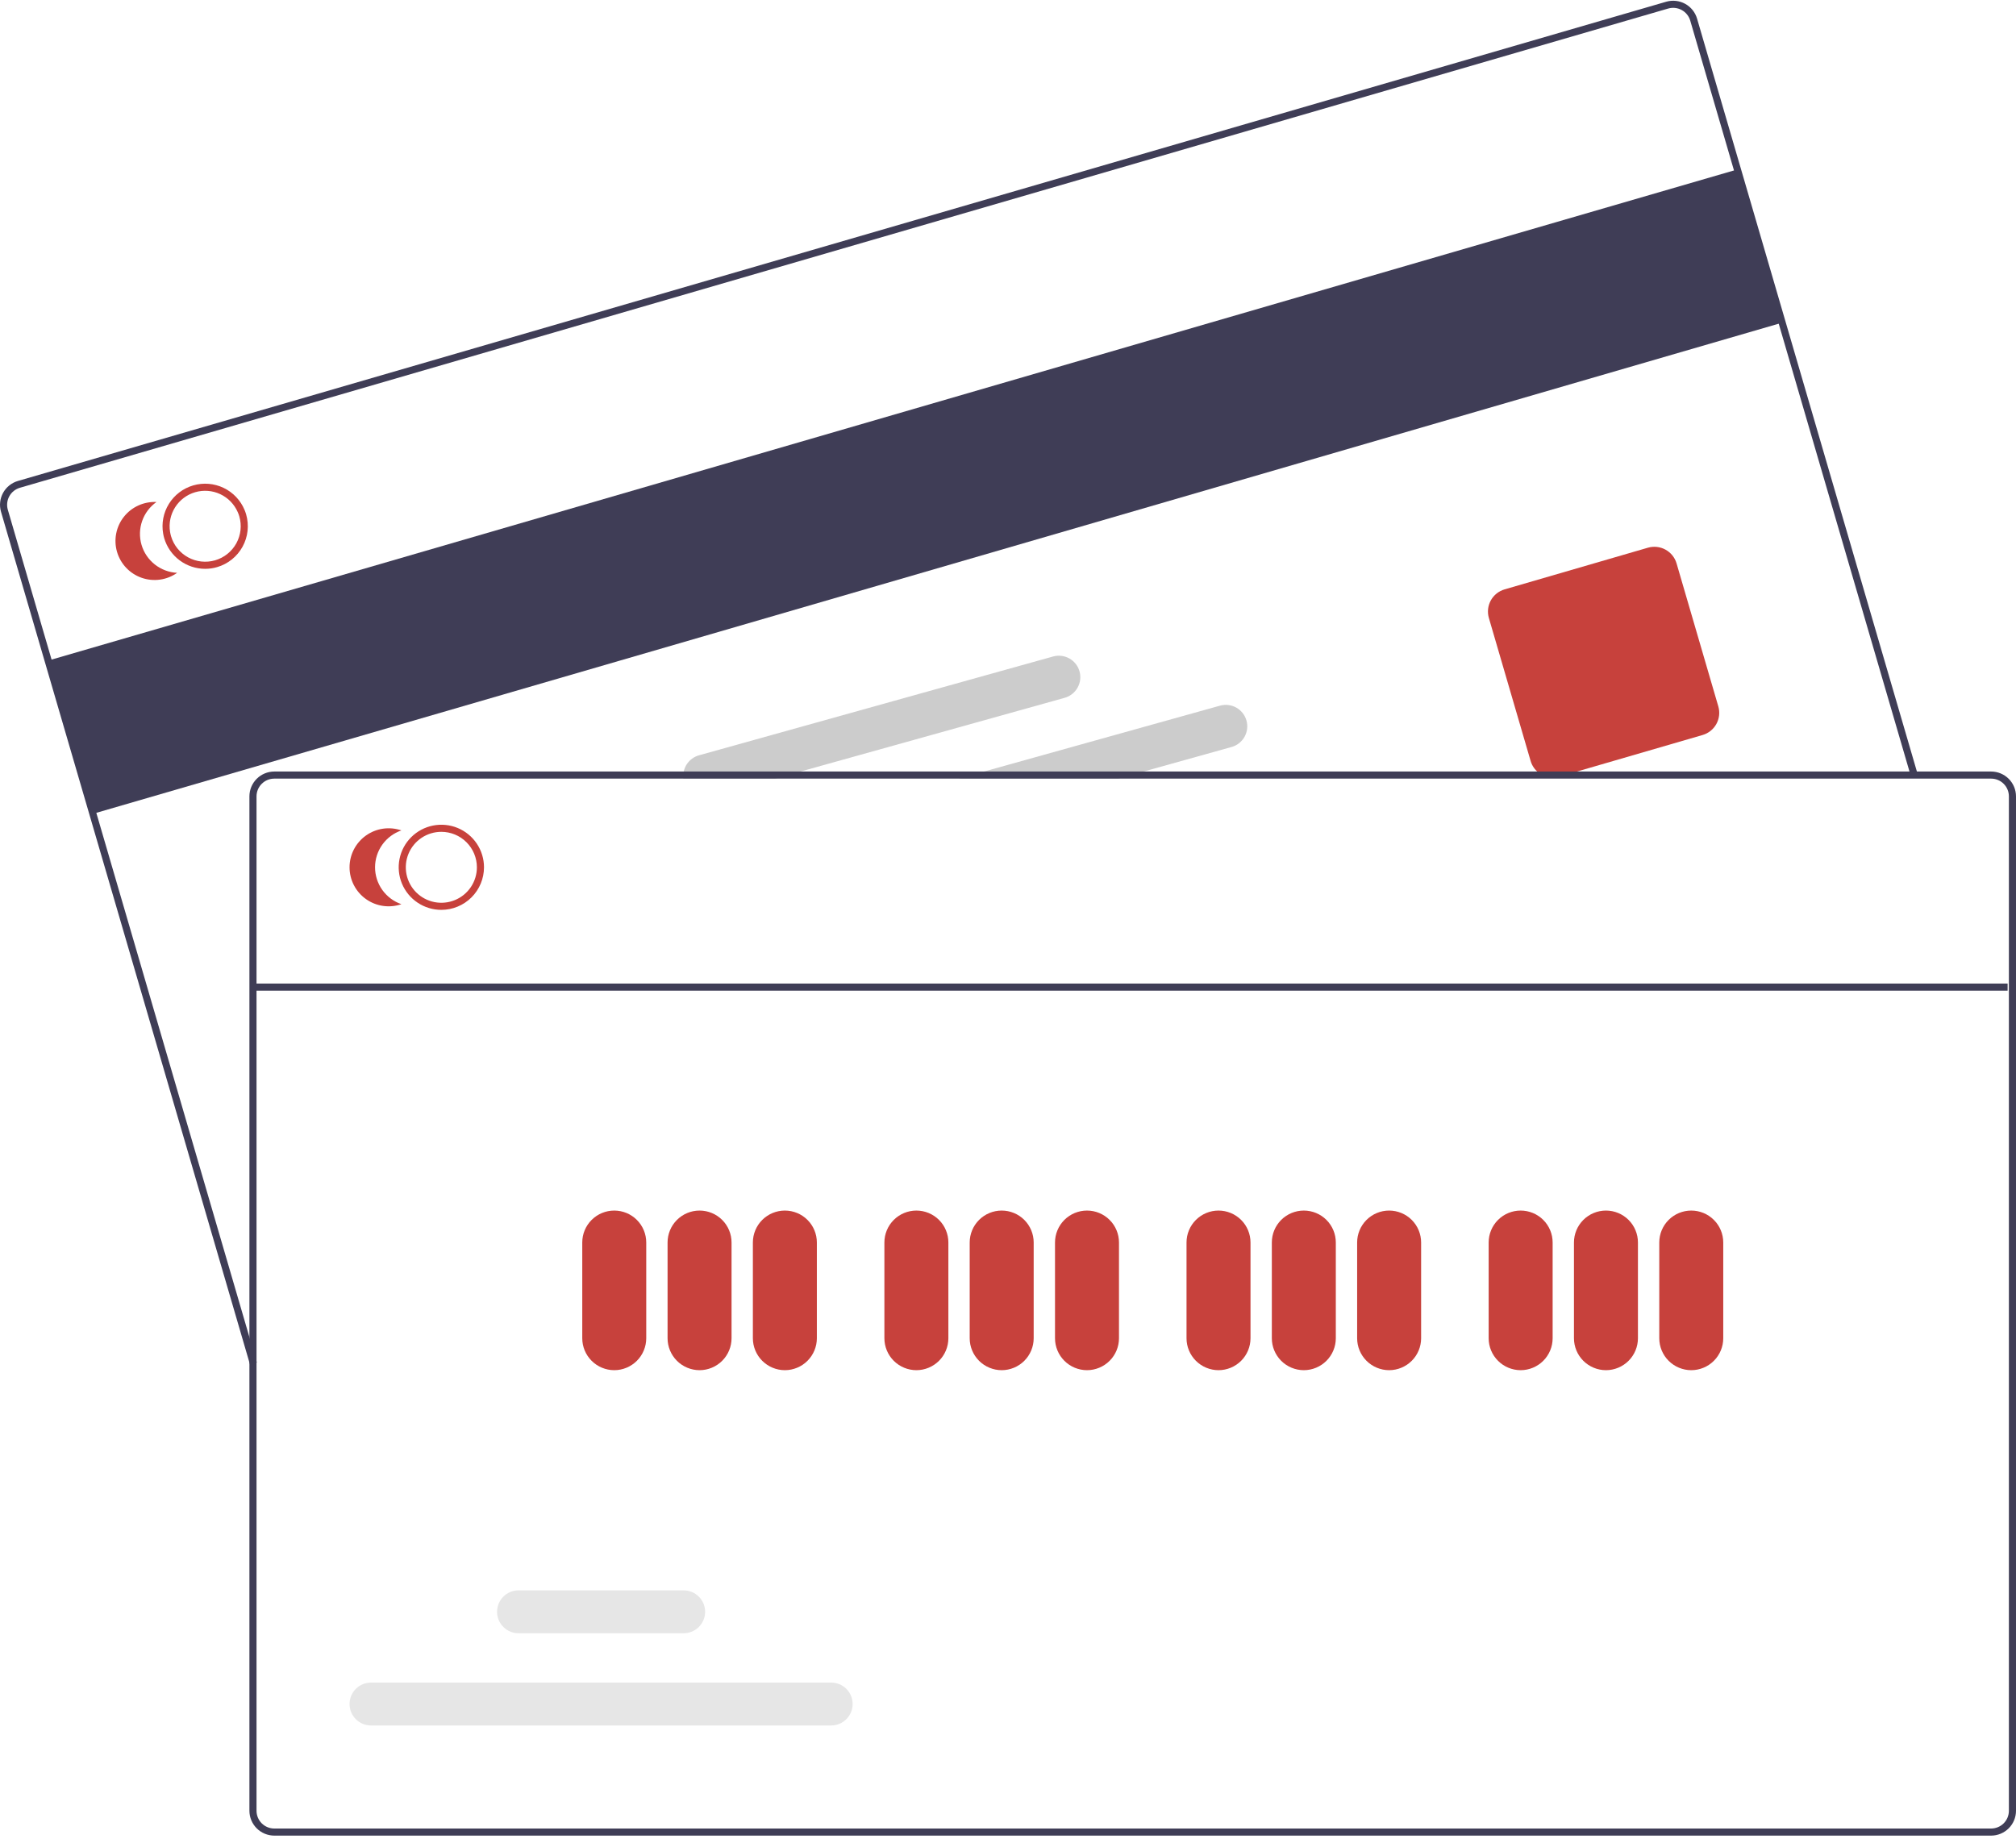 <svg width="502" height="458" viewBox="0 0 502 458" fill="none" xmlns="http://www.w3.org/2000/svg">
<g clip-path="url(#clip0_197_463)">
<path d="M432.626 42.203L11.994 164.526L23.135 202.692L443.767 80.37L432.626 42.203Z" fill="#3F3D56"/>
<path d="M62.248 339.839L0.25 127.454C-0.209 125.88 -0.023 124.187 0.767 122.749C1.558 121.312 2.888 120.246 4.466 119.787L414.901 0.43C416.478 -0.027 418.173 0.159 419.613 0.948C421.053 1.737 422.121 3.064 422.582 4.637L477.508 192.795L475.808 193.29L420.883 5.132C420.553 4.008 419.79 3.061 418.761 2.498C417.733 1.934 416.523 1.801 415.396 2.126L4.961 121.483C3.834 121.811 2.884 122.572 2.319 123.599C1.754 124.626 1.622 125.835 1.95 126.96L63.948 339.345L62.248 339.839Z" fill="#3F3D56"/>
<path d="M386.665 193.67C385.42 193.668 384.208 193.264 383.212 192.519C382.216 191.773 381.489 190.725 381.139 189.532L370.74 153.91C370.315 152.448 370.489 150.877 371.222 149.543C371.956 148.208 373.19 147.219 374.654 146.791L410.344 136.412C411.809 135.988 413.383 136.161 414.72 136.894C416.057 137.626 417.049 138.858 417.477 140.319L427.876 175.942C428.301 177.404 428.127 178.974 427.393 180.309C426.66 181.644 425.425 182.633 423.962 183.061L388.271 193.44C387.749 193.592 387.209 193.669 386.665 193.67Z" fill="#C7413C"/>
<path d="M61.29 128.111C61.183 127.745 61.056 127.385 60.909 127.033C59.911 124.616 58.053 122.652 55.693 121.519C53.332 120.385 50.635 120.163 48.12 120.894C45.605 121.624 43.449 123.257 42.067 125.478C40.685 127.699 40.174 130.352 40.632 132.926C40.696 133.301 40.782 133.673 40.888 134.039C41.535 136.241 42.878 138.175 44.718 139.551C46.558 140.927 48.794 141.671 51.093 141.672C52.097 141.674 53.096 141.531 54.059 141.248C56.761 140.46 59.039 138.634 60.395 136.171C61.751 133.709 62.072 130.81 61.29 128.111ZM53.563 139.551C51.309 140.204 48.889 139.938 46.831 138.812C44.774 137.686 43.248 135.792 42.588 133.544C42.484 133.178 42.401 132.806 42.34 132.431C42.008 130.31 42.461 128.141 43.615 126.33C44.769 124.518 46.545 123.188 48.61 122.588C50.675 121.989 52.888 122.16 54.836 123.071C56.783 123.982 58.332 125.569 59.192 127.537C59.352 127.882 59.485 128.24 59.59 128.606C60.243 130.855 59.976 133.271 58.846 135.323C57.715 137.376 55.815 138.896 53.563 139.551Z" fill="#C7413C"/>
<path d="M35.239 135.682C34.673 133.74 34.727 131.671 35.395 129.762C36.062 127.852 37.31 126.199 38.964 125.031C37.414 124.955 35.869 125.25 34.458 125.892C33.045 126.533 31.808 127.502 30.847 128.717C29.886 129.933 29.23 131.36 28.933 132.88C28.637 134.4 28.709 135.968 29.143 137.455C29.577 138.941 30.36 140.303 31.428 141.426C32.496 142.549 33.817 143.401 35.282 143.911C36.747 144.422 38.312 144.575 39.848 144.359C41.384 144.143 42.847 143.564 44.113 142.67C42.089 142.571 40.147 141.845 38.556 140.592C36.966 139.34 35.806 137.623 35.239 135.682Z" fill="#C7413C"/>
<path d="M310.382 179.464C310.194 178.788 309.873 178.156 309.44 177.603C309.007 177.051 308.468 176.589 307.856 176.244C307.243 175.9 306.569 175.679 305.871 175.595C305.173 175.511 304.465 175.565 303.788 175.754L245.027 192.159L238.698 193.926H278.439L284.767 192.159L306.673 186.046C308.039 185.663 309.197 184.755 309.892 183.521C310.587 182.287 310.763 180.828 310.382 179.464Z" fill="#CCCCCC"/>
<path d="M268.809 167.211C268.426 165.848 267.517 164.692 266.28 163.998C265.043 163.304 263.581 163.128 262.215 163.51L174.042 188.122C172.81 188.47 171.743 189.246 171.034 190.311C170.325 191.375 170.02 192.657 170.174 193.926H193.001L199.338 192.159L265.101 173.801C266.467 173.417 267.625 172.508 268.321 171.272C269.016 170.036 269.192 168.576 268.809 167.211Z" fill="#CCCCCC"/>
<path d="M495.804 192.157H68.303C66.66 192.159 65.085 192.811 63.924 193.97C62.762 195.129 62.109 196.701 62.107 198.341V450.998C62.109 452.637 62.762 454.209 63.924 455.369C65.085 456.528 66.66 457.18 68.303 457.182H495.804C497.447 457.18 499.022 456.528 500.183 455.368C501.345 454.209 501.998 452.637 502 450.998V198.341C501.998 196.701 501.345 195.129 500.183 193.97C499.022 192.811 497.447 192.159 495.804 192.157ZM500.23 450.998C500.229 452.169 499.763 453.292 498.933 454.121C498.103 454.949 496.978 455.414 495.804 455.415H68.303C67.129 455.415 66.004 454.949 65.174 454.121C64.344 453.292 63.878 452.169 63.877 450.998V198.341C63.878 197.169 64.344 196.046 65.174 195.218C66.004 194.39 67.129 193.924 68.303 193.924H495.804C496.978 193.924 498.103 194.39 498.933 195.218C499.763 196.046 500.229 197.169 500.23 198.341V450.998Z" fill="#3F3D56"/>
<path d="M109.899 226.612C107.798 226.612 105.745 225.99 103.998 224.826C102.252 223.661 100.89 222.005 100.086 220.068C99.283 218.131 99.072 215.999 99.482 213.943C99.892 211.887 100.903 209.998 102.389 208.515C103.874 207.033 105.767 206.023 107.827 205.614C109.887 205.205 112.023 205.415 113.964 206.217C115.904 207.019 117.563 208.378 118.73 210.122C119.897 211.865 120.52 213.914 120.52 216.011C120.517 218.822 119.397 221.516 117.406 223.504C115.415 225.491 112.715 226.609 109.899 226.612ZM109.899 207.177C108.149 207.177 106.437 207.695 104.982 208.666C103.526 209.637 102.392 211.016 101.722 212.63C101.052 214.245 100.877 216.021 101.218 217.735C101.56 219.448 102.403 221.022 103.641 222.258C104.878 223.493 106.455 224.335 108.172 224.676C109.889 225.016 111.669 224.841 113.286 224.173C114.904 223.504 116.286 222.372 117.258 220.919C118.231 219.466 118.75 217.758 118.75 216.011C118.747 213.669 117.814 211.424 116.155 209.767C114.495 208.111 112.246 207.18 109.899 207.177Z" fill="#C7413C"/>
<path d="M93.39 216.011C93.391 213.989 94.023 212.017 95.199 210.371C96.375 208.724 98.036 207.484 99.951 206.825C98.485 206.32 96.919 206.172 95.383 206.393C93.848 206.615 92.388 207.199 91.125 208.098C89.862 208.997 88.832 210.184 88.121 211.56C87.411 212.937 87.04 214.463 87.04 216.011C87.04 217.559 87.411 219.085 88.121 220.462C88.832 221.838 89.862 223.025 91.125 223.924C92.388 224.823 93.848 225.407 95.383 225.629C96.919 225.85 98.485 225.702 99.951 225.197C98.036 224.538 96.375 223.298 95.199 221.652C94.023 220.005 93.391 218.033 93.39 216.011Z" fill="#C7413C"/>
<path d="M152.953 341.26C150.841 341.258 148.817 340.419 147.323 338.929C145.83 337.438 144.99 335.417 144.988 333.309V309.457C144.988 307.348 145.827 305.326 147.321 303.835C148.815 302.344 150.841 301.506 152.953 301.506C155.066 301.506 157.092 302.344 158.586 303.835C160.08 305.326 160.919 307.348 160.919 309.457V333.309C160.917 335.417 160.077 337.438 158.583 338.929C157.09 340.419 155.065 341.258 152.953 341.26Z" fill="#C7413C"/>
<path d="M174.196 341.26C172.084 341.258 170.059 340.419 168.566 338.929C167.072 337.438 166.232 335.417 166.23 333.309V309.457C166.23 307.348 167.069 305.326 168.563 303.835C170.057 302.344 172.083 301.506 174.196 301.506C176.308 301.506 178.335 302.344 179.828 303.835C181.322 305.326 182.162 307.348 182.162 309.457V333.309C182.159 335.417 181.319 337.438 179.826 338.929C178.332 340.419 176.308 341.258 174.196 341.26Z" fill="#C7413C"/>
<path d="M195.438 341.26C193.326 341.258 191.301 340.419 189.808 338.929C188.315 337.438 187.475 335.417 187.472 333.309V309.457C187.472 307.348 188.311 305.326 189.805 303.835C191.299 302.344 193.325 301.506 195.438 301.506C197.551 301.506 199.577 302.344 201.071 303.835C202.565 305.326 203.404 307.348 203.404 309.457V333.309C203.401 335.417 202.561 337.438 201.068 338.929C199.575 340.419 197.55 341.258 195.438 341.26Z" fill="#C7413C"/>
<path d="M228.187 341.26C226.075 341.258 224.05 340.419 222.556 338.929C221.063 337.438 220.223 335.417 220.221 333.309V309.457C220.221 307.348 221.06 305.326 222.554 303.835C224.048 302.344 226.074 301.506 228.187 301.506C230.299 301.506 232.325 302.344 233.819 303.835C235.313 305.326 236.152 307.348 236.152 309.457V333.309C236.15 335.417 235.31 337.438 233.817 338.929C232.323 340.419 230.298 341.258 228.187 341.26Z" fill="#C7413C"/>
<path d="M249.429 341.26C247.317 341.258 245.292 340.419 243.799 338.929C242.305 337.438 241.465 335.417 241.463 333.309V309.457C241.463 307.348 242.302 305.326 243.796 303.835C245.29 302.344 247.316 301.506 249.429 301.506C251.541 301.506 253.568 302.344 255.062 303.835C256.555 305.326 257.395 307.348 257.395 309.457V333.309C257.392 335.417 256.552 337.438 255.059 338.929C253.566 340.419 251.541 341.258 249.429 341.26Z" fill="#C7413C"/>
<path d="M270.671 341.26C268.559 341.258 266.534 340.419 265.041 338.929C263.548 337.438 262.708 335.417 262.705 333.309V309.457C262.705 307.348 263.545 305.326 265.038 303.835C266.532 302.344 268.558 301.506 270.671 301.506C272.784 301.506 274.81 302.344 276.304 303.835C277.798 305.326 278.637 307.348 278.637 309.457V333.309C278.635 335.417 277.795 337.438 276.301 338.929C274.808 340.419 272.783 341.258 270.671 341.26Z" fill="#C7413C"/>
<path d="M303.42 341.26C301.308 341.258 299.283 340.419 297.79 338.929C296.296 337.438 295.456 335.417 295.454 333.309V309.457C295.454 307.348 296.293 305.326 297.787 303.835C299.281 302.344 301.307 301.506 303.42 301.506C305.532 301.506 307.558 302.344 309.052 303.835C310.546 305.326 311.386 307.348 311.386 309.457V333.309C311.383 335.417 310.543 337.438 309.05 338.929C307.556 340.419 305.532 341.258 303.42 341.26Z" fill="#C7413C"/>
<path d="M324.662 341.26C322.55 341.258 320.525 340.419 319.032 338.929C317.539 337.438 316.699 335.417 316.696 333.309V309.457C316.696 307.348 317.535 305.326 319.029 303.835C320.523 302.344 322.549 301.506 324.662 301.506C326.775 301.506 328.801 302.344 330.295 303.835C331.789 305.326 332.628 307.348 332.628 309.457V333.309C332.625 335.417 331.785 337.438 330.292 338.929C328.799 340.419 326.774 341.258 324.662 341.26Z" fill="#C7413C"/>
<path d="M345.904 341.26C343.792 341.258 341.768 340.419 340.274 338.929C338.781 337.438 337.941 335.417 337.938 333.309V309.457C337.938 307.348 338.778 305.326 340.272 303.835C341.765 302.344 343.792 301.506 345.904 301.506C348.017 301.506 350.043 302.344 351.537 303.835C353.031 305.326 353.87 307.348 353.87 309.457V333.309C353.868 335.417 353.028 337.438 351.534 338.929C350.041 340.419 348.016 341.258 345.904 341.26Z" fill="#C7413C"/>
<path d="M378.653 341.26C376.541 341.258 374.516 340.419 373.023 338.929C371.529 337.438 370.689 335.417 370.687 333.309V309.457C370.687 307.348 371.526 305.326 373.02 303.835C374.514 302.344 376.54 301.506 378.653 301.506C380.765 301.506 382.792 302.344 384.285 303.835C385.779 305.326 386.619 307.348 386.619 309.457V333.309C386.616 335.417 385.776 337.438 384.283 338.929C382.789 340.419 380.765 341.258 378.653 341.26Z" fill="#C7413C"/>
<path d="M399.895 341.26C397.783 341.258 395.758 340.419 394.265 338.929C392.772 337.438 391.932 335.417 391.929 333.309V309.457C391.929 307.348 392.768 305.326 394.262 303.835C395.756 302.344 397.782 301.506 399.895 301.506C402.008 301.506 404.034 302.344 405.528 303.835C407.022 305.326 407.861 307.348 407.861 309.457V333.309C407.859 335.417 407.018 337.438 405.525 338.929C404.032 340.419 402.007 341.258 399.895 341.26Z" fill="#C7413C"/>
<path d="M421.137 341.26C419.025 341.258 417.001 340.419 415.507 338.929C414.014 337.438 413.174 335.417 413.172 333.309V309.457C413.172 307.348 414.011 305.326 415.505 303.835C416.999 302.344 419.025 301.506 421.137 301.506C423.25 301.506 425.276 302.344 426.77 303.835C428.264 305.326 429.103 307.348 429.103 309.457V333.309C429.101 335.417 428.261 337.438 426.767 338.929C425.274 340.419 423.249 341.258 421.137 341.26Z" fill="#C7413C"/>
<path d="M206.96 429.749H92.393C90.974 429.749 89.612 429.187 88.608 428.185C87.605 427.183 87.041 425.824 87.041 424.407C87.041 422.99 87.605 421.631 88.608 420.629C89.612 419.628 90.974 419.065 92.393 419.065H206.96C208.38 419.065 209.741 419.628 210.745 420.629C211.749 421.631 212.313 422.99 212.313 424.407C212.313 425.824 211.749 427.183 210.745 428.185C209.741 429.187 208.38 429.749 206.96 429.749Z" fill="#E6E6E6"/>
<path d="M170.229 406.78H129.125C127.705 406.78 126.344 406.218 125.34 405.216C124.336 404.214 123.772 402.855 123.772 401.438C123.772 400.021 124.336 398.662 125.34 397.66C126.344 396.659 127.705 396.096 129.125 396.096H170.229C171.648 396.096 173.01 396.659 174.014 397.66C175.017 398.662 175.581 400.021 175.581 401.438C175.581 402.855 175.017 404.214 174.014 405.216C173.01 406.218 171.648 406.78 170.229 406.78Z" fill="#E6E6E6"/>
<path d="M499.911 244.968H63.559V246.735H499.911V244.968Z" fill="#3F3D56"/>
</g>
<defs>
<clipPath id="clip0_197_463">
<rect width="502" height="457" fill="white" transform="translate(0 0.182)"/>
</clipPath>
</defs>
</svg>
